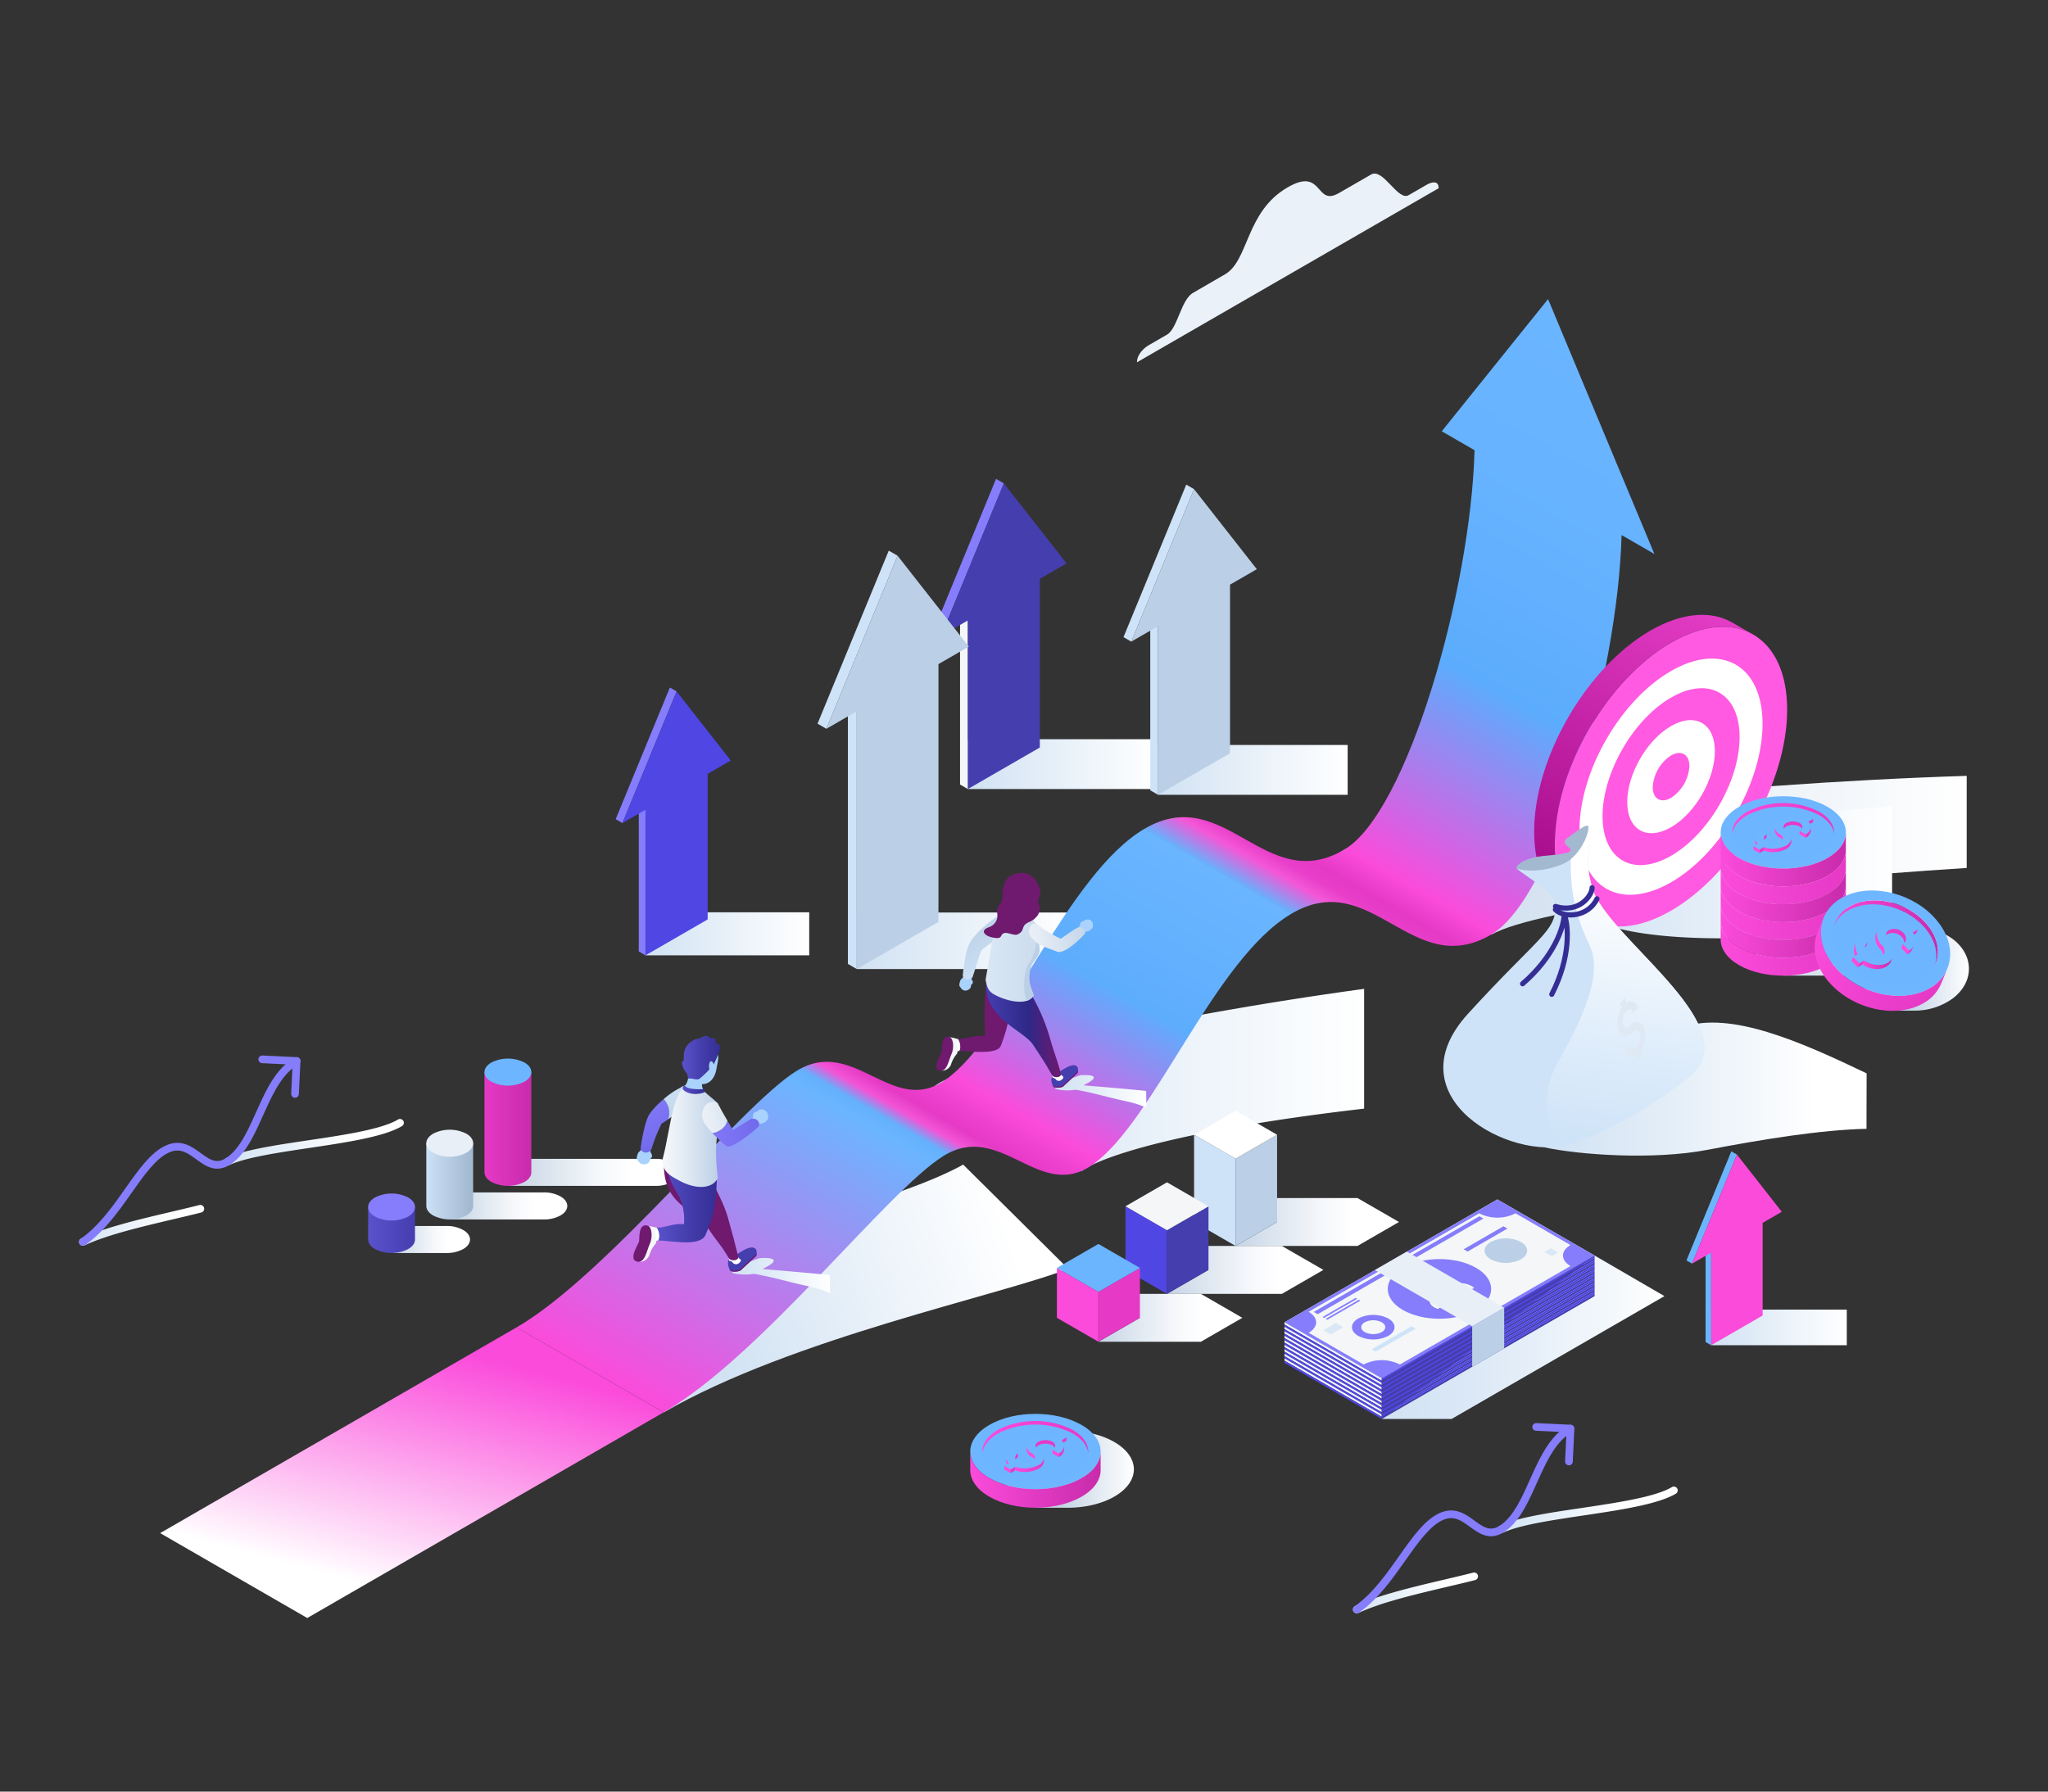<svg xmlns="http://www.w3.org/2000/svg" xmlns:xlink="http://www.w3.org/1999/xlink" viewBox="0 0 800 700" id="Peoplerunningalongascendingarrowchartandmoney"><rect x="0" y="0" width="800" height="700" fill="#333333" stroke="none"/><defs><linearGradient id="a" x1="378.07" x2="452.14" y1="298.56" y2="298.56" gradientUnits="userSpaceOnUse"><stop offset="0" stop-color="#d1e2f3" class="stopColord1d7f3 svgShape"></stop><stop offset="1" stop-color="#ffffff" class="stopColorffffff svgShape"></stop></linearGradient><linearGradient id="m" x1="252.15" x2="316.1" y1="364.85" y2="364.85" xlink:href="#a"></linearGradient><linearGradient id="n" x1="334.67" x2="418.72" y1="367.57" y2="367.57" xlink:href="#a"></linearGradient><linearGradient id="o" x1="452.36" x2="526.44" y1="300.8" y2="300.8" xlink:href="#a"></linearGradient><linearGradient id="p" x1="522.16" x2="768.25" y1="334.14" y2="334.14" gradientUnits="userSpaceOnUse"><stop offset="0" stop-color="#c4d6e9" class="stopColorc4cae9 svgShape"></stop><stop offset="1" stop-color="#ffffff" class="stopColorffffff svgShape"></stop></linearGradient><linearGradient id="q" x1="274.2" x2="391.71" y1="515.52" y2="474.13" xlink:href="#a"></linearGradient><linearGradient id="r" x1="362.47" x2="532.91" y1="421.96" y2="421.96" xlink:href="#a"></linearGradient><linearGradient id="s" x1="313.23" x2="587.94" y1="583" y2="107.17" gradientUnits="userSpaceOnUse"><stop offset="0" stop-color="#fb4bdb" class="stopColorfb944b svgShape"></stop><stop offset=".25" stop-color="#6bb5ff" class="stopColorffc16b svgShape"></stop><stop offset=".26" stop-color="#65b0fc" class="stopColorfcb765 svgShape"></stop><stop offset=".27" stop-color="#f354d6" class="stopColorf39d54 svgShape"></stop><stop offset=".28" stop-color="#e53ac6" class="stopColore5723a svgShape"></stop><stop offset=".28" stop-color="#e539c6" class="stopColore57139 svgShape"></stop><stop offset=".31" stop-color="#fb4bdb" class="stopColorfb944b svgShape"></stop><stop offset=".42" stop-color="#5dadfd" class="stopColorfdad5d svgShape"></stop><stop offset=".53" stop-color="#6bb5ff" class="stopColorffc16b svgShape"></stop><stop offset=".53" stop-color="#66b1fc" class="stopColorfcb866 svgShape"></stop><stop offset=".55" stop-color="#f457d7" class="stopColorf4a057 svgShape"></stop><stop offset=".56" stop-color="#e83ec9" class="stopColore87a3e svgShape"></stop><stop offset=".57" stop-color="#e539c6" class="stopColore57139 svgShape"></stop><stop offset=".59" stop-color="#fb4bdb" class="stopColorfb944b svgShape"></stop><stop offset=".74" stop-color="#5cacfd" class="stopColorfdad5c svgShape"></stop><stop offset=".88" stop-color="#67b3ff" class="stopColorffbc67 svgShape"></stop><stop offset="1" stop-color="#6bb5ff" class="stopColorffc16b svgShape"></stop></linearGradient><linearGradient id="t" x1="790.01" x2="673.84" y1="409.65" y2="359.34" gradientTransform="matrix(-.87 .5 1 .58 412.13 -15.82)" gradientUnits="userSpaceOnUse"><stop offset="0" stop-color="#ffffff" class="stopColorffffff svgShape"></stop><stop offset="1" stop-color="#fb4bdb" class="stopColorfb944b svgShape"></stop></linearGradient><linearGradient id="b" x1="528.51" x2="577.34" y1="622.38" y2="622.38" gradientUnits="userSpaceOnUse"><stop offset="0" stop-color="#d1e2f3" class="stopColord1d7f3 svgShape"></stop><stop offset=".08" stop-color="#d7e6f4" class="stopColord7dcf4 svgShape"></stop><stop offset=".55" stop-color="#f4f8fc" class="stopColorf4f5fc svgShape"></stop><stop offset=".82" stop-color="#ffffff" class="stopColorffffff svgShape"></stop></linearGradient><linearGradient id="c" x1="585.1" x2="655.35" y1="589.88" y2="589.88" gradientUnits="userSpaceOnUse"><stop offset="0" stop-color="#d1e2f3" class="stopColord1d7f3 svgShape"></stop><stop offset=".71" stop-color="#ffffff" class="stopColorffffff svgShape"></stop></linearGradient><linearGradient id="u" x1="30.89" x2="79.72" y1="478.76" y2="478.76" xlink:href="#b"></linearGradient><linearGradient id="v" x1="87.47" x2="157.73" y1="446.26" y2="446.26" xlink:href="#c"></linearGradient><linearGradient id="d" x1="153.49" x2="183.6" y1="484.29" y2="484.29" gradientUnits="userSpaceOnUse"><stop offset="0" stop-color="#c2d2e3" class="stopColorc2c7e3 svgShape"></stop><stop offset=".25" stop-color="#dde6ef" class="stopColordde0ef svgShape"></stop><stop offset=".54" stop-color="#f6f8fb" class="stopColorf6f7fb svgShape"></stop><stop offset=".72" stop-color="#ffffff" class="stopColorffffff svgShape"></stop></linearGradient><linearGradient id="w" x1="198.93" x2="265.26" y1="458.06" y2="458.06" xlink:href="#d"></linearGradient><linearGradient id="x" x1="176.21" x2="221.59" y1="471.17" y2="471.17" xlink:href="#d"></linearGradient><linearGradient id="y" x1="189.25" x2="207.55" y1="441.11" y2="441.11" gradientUnits="userSpaceOnUse"><stop offset="0" stop-color="#e539c6" class="stopColore57139 svgShape"></stop><stop offset="1" stop-color="#c82bab" class="stopColorc85a2b svgShape"></stop></linearGradient><linearGradient id="z" x1="166.53" x2="184.83" y1="461.57" y2="461.57" gradientUnits="userSpaceOnUse"><stop offset="0" stop-color="#cce1f6" class="stopColorccd1f6 svgShape"></stop><stop offset="1" stop-color="#a1b7ce" class="stopColora1a7ce svgShape"></stop></linearGradient><linearGradient id="A" x1="143.81" x2="162.11" y1="480.59" y2="480.59" gradientUnits="userSpaceOnUse"><stop offset="0" stop-color="#5a52cc" class="stopColor5652cc svgShape"></stop><stop offset="1" stop-color="#453eaf" class="stopColor423eaf svgShape"></stop></linearGradient><linearGradient id="e" x1="412.04" x2="447.73" y1="426.43" y2="426.43" gradientUnits="userSpaceOnUse"><stop offset="0" stop-color="#d1e2f3" class="stopColord1d7f3 svgShape"></stop><stop offset=".38" stop-color="#dfebf7" class="stopColordfe3f7 svgShape"></stop><stop offset="1" stop-color="#ffffff" class="stopColorffffff svgShape"></stop></linearGradient><linearGradient id="B" x1="897.08" x2="920.02" y1="405.08" y2="405.08" gradientTransform="matrix(-.5 -.86 -.86 .5 1191.24 947.32)" gradientUnits="userSpaceOnUse"><stop offset="0" stop-color="#cee3f8" class="stopColorced3f8 svgShape"></stop><stop offset=".88" stop-color="#bed3e8" class="stopColorbec3e8 svgShape"></stop><stop offset="1" stop-color="#bbd0e6" class="stopColorbbc0e6 svgShape"></stop></linearGradient><linearGradient id="f" x1="1230.23" x2="1242.02" y1="400.29" y2="400.29" gradientTransform="matrix(-.9 .43 .43 .9 1356.03 -476.39)" gradientUnits="userSpaceOnUse"><stop offset="0" stop-color="#453eaf" class="stopColor423eaf svgShape"></stop><stop offset="1" stop-color="#453eaf" class="stopColor423eaf svgShape"></stop></linearGradient><linearGradient id="C" x1="385.24" x2="414.47" y1="401.99" y2="401.99" gradientUnits="userSpaceOnUse"><stop offset="0" stop-color="#453eaf" class="stopColor423eaf svgShape"></stop><stop offset=".56" stop-color="#2e2888" class="stopColor2d2888 svgShape"></stop><stop offset="1" stop-color="#6f196f" class="stopColor20196f svgShape"></stop></linearGradient><linearGradient id="D" x1="824.74" x2="856.69" y1="373.04" y2="373.04" gradientTransform="rotate(2.11 620.75 -11556.017)" gradientUnits="userSpaceOnUse"><stop offset="0" stop-color="#dae7f5" class="stopColordae0f5 svgShape"></stop><stop offset=".22" stop-color="#d4e3f2" class="stopColord4daf2 svgShape"></stop><stop offset="1" stop-color="#c4d6e9" class="stopColorc4cae9 svgShape"></stop></linearGradient><linearGradient id="E" x1="599.77" x2="631.06" y1="367.55" y2="367.55" gradientTransform="matrix(-.98 .19 .19 .98 941.83 -112.23)" gradientUnits="userSpaceOnUse"><stop offset="0" stop-color="#c4d6e9" class="stopColorc4cae9 svgShape"></stop><stop offset=".61" stop-color="#e6edf5" class="stopColore6e8f5 svgShape"></stop><stop offset="1" stop-color="#f6f8fb" class="stopColorf6f6fb svgShape"></stop></linearGradient><linearGradient id="F" x1="285.83" x2="324.21" y1="498.39" y2="498.39" xlink:href="#e"></linearGradient><linearGradient id="h" x1="892.46" x2="916.13" y1="563.85" y2="563.85" gradientTransform="scale(-1 1) rotate(-61.9 216.84 1469.051)" gradientUnits="userSpaceOnUse"><stop offset="0" stop-color="#6f67e9" class="stopColor6b67e9 svgShape"></stop><stop offset=".22" stop-color="#756dee" class="stopColor706dee svgShape"></stop><stop offset="1" stop-color="#857dfb" class="stopColor807dfb svgShape"></stop></linearGradient><linearGradient id="G" x1="892.46" x2="916.13" y1="550.47" y2="550.47" gradientTransform="scale(-1 1) rotate(-61.9 216.84 1469.051)" gradientUnits="userSpaceOnUse"><stop offset="0" stop-color="#bbd0e6" class="stopColorbbc0e6 svgShape"></stop><stop offset=".12" stop-color="#bed3e8" class="stopColorbec3e8 svgShape"></stop><stop offset="1" stop-color="#cee3f8" class="stopColorced3f8 svgShape"></stop></linearGradient><linearGradient id="H" x1="1374.26" x2="1386.94" y1="410.09" y2="410.09" xlink:href="#f"></linearGradient><linearGradient id="g" x1="256.39" x2="280.03" y1="470.7" y2="470.7" gradientUnits="userSpaceOnUse"><stop offset="0" stop-color="#5a52cc" class="stopColor5652cc svgShape"></stop><stop offset=".51" stop-color="#453ead" class="stopColor443ead svgShape"></stop><stop offset="1" stop-color="#342e94" class="stopColor362e94 svgShape"></stop></linearGradient><linearGradient id="i" x1="1448.1" x2="1470.14" y1="443.51" y2="443.51" gradientTransform="matrix(-1 0 0 1 1728.99 0)" gradientUnits="userSpaceOnUse"><stop offset="0" stop-color="#bbd0e6" class="stopColorbbc0e6 svgShape"></stop><stop offset=".66" stop-color="#e6edf5" class="stopColore6e7f5 svgShape"></stop><stop offset="1" stop-color="#f6f8fb" class="stopColorf6f6fb svgShape"></stop></linearGradient><linearGradient id="I" x1="266.64" x2="275.4" y1="425.78" y2="425.78" xlink:href="#g"></linearGradient><linearGradient id="J" x1="266.4" x2="281.32" y1="413.22" y2="413.22" xlink:href="#g"></linearGradient><linearGradient id="K" x1="742.88" x2="774.03" y1="428.61" y2="428.61" gradientTransform="matrix(-.98 .18 .18 .98 950.34 -114.79)" xlink:href="#h"></linearGradient><linearGradient id="L" x1="742.88" x2="774.03" y1="421.24" y2="421.24" gradientTransform="matrix(-.98 .18 .18 .98 950.34 -114.79)" xlink:href="#i"></linearGradient><linearGradient id="M" x1="616.73" x2="739.1" y1="340.86" y2="340.86" xlink:href="#a"></linearGradient><linearGradient id="N" x1="-964.15" x2="-900.01" y1="406.37" y2="517.46" gradientTransform="matrix(-1 0 0 1 -299.39 -170.05)" gradientUnits="userSpaceOnUse"><stop offset="0" stop-color="#e33cc5" class="stopColore33c5c svgShape"></stop><stop offset=".99" stop-color="#a50b89" class="stopColorbc3153 svgShape"></stop></linearGradient><linearGradient id="O" x1="683.58" x2="755.81" y1="366.73" y2="366.73" gradientUnits="userSpaceOnUse"><stop offset=".03" stop-color="#c4d4e4" class="stopColorc4c9e4 svgShape"></stop><stop offset="1" stop-color="#ffffff" class="stopColorffffff svgShape"></stop></linearGradient><linearGradient id="j" x1="672.14" x2="721.04" y1="335.79" y2="335.79" gradientUnits="userSpaceOnUse"><stop offset="0" stop-color="#fb4bdb" class="stopColorfb944b svgShape"></stop><stop offset="1" stop-color="#c82bab" class="stopColorc85a2b svgShape"></stop></linearGradient><linearGradient id="k" x1="672.14" x2="721.04" y1="342.76" y2="342.76" gradientUnits="userSpaceOnUse"><stop offset="0" stop-color="#fb4bdb" class="stopColorfb944b svgShape"></stop><stop offset="1" stop-color="#e539c6" class="stopColore57139 svgShape"></stop></linearGradient><linearGradient id="P" x1="672.14" x2="721.04" y1="349.73" y2="349.73" xlink:href="#j"></linearGradient><linearGradient id="Q" x1="672.14" x2="721.04" y1="356.7" y2="356.7" xlink:href="#k"></linearGradient><linearGradient id="R" x1="672.14" x2="721.04" y1="363.67" y2="363.67" xlink:href="#j"></linearGradient><linearGradient id="S" x1="672.14" x2="721.04" y1="370.64" y2="370.64" xlink:href="#k"></linearGradient><linearGradient id="T" x1="676.73" x2="716.45" y1="319.85" y2="319.85" xlink:href="#k"></linearGradient><linearGradient id="U" x1="689.04" x2="699.78" y1="330.21" y2="330.21" xlink:href="#k"></linearGradient><linearGradient id="V" x1="725.89" x2="769.11" y1="378.45" y2="378.45" gradientUnits="userSpaceOnUse"><stop offset=".45" stop-color="#c2d3e5" class="stopColorc2c9e5 svgShape"></stop><stop offset="1" stop-color="#ffffff" class="stopColorffffff svgShape"></stop></linearGradient><linearGradient id="W" x1="714.5" x2="757.03" y1="367.14" y2="367.14" xlink:href="#j"></linearGradient><linearGradient id="X" x1="752.47" x2="709.59" y1="391.46" y2="363.77" gradientUnits="userSpaceOnUse"><stop offset="0" stop-color="#e539c6" class="stopColore57139 svgShape"></stop><stop offset="1" stop-color="#fb4bdb" class="stopColorfb944b svgShape"></stop></linearGradient><linearGradient id="Y" x1="727.56" x2="739.34" y1="376.37" y2="376.37" xlink:href="#j"></linearGradient><linearGradient id="Z" x1="390.9" x2="442.92" y1="574.05" y2="574.05" gradientUnits="userSpaceOnUse"><stop offset=".45" stop-color="#c4d4e4" class="stopColorc4c9e4 svgShape"></stop><stop offset="1" stop-color="#ffffff" class="stopColorffffff svgShape"></stop></linearGradient><linearGradient id="aa" x1="378.98" x2="429.93" y1="578.12" y2="578.12" xlink:href="#j"></linearGradient><linearGradient id="ab" x1="383.77" x2="425.15" y1="561.51" y2="561.51" xlink:href="#k"></linearGradient><linearGradient id="ac" x1="396.6" x2="407.78" y1="572.31" y2="572.31" xlink:href="#k"></linearGradient><linearGradient id="ad" x1="603.85" x2="709.17" y1="425.53" y2="425.53" gradientUnits="userSpaceOnUse"><stop offset="0" stop-color="#d1e2f3" class="stopColord1d7f3 svgShape"></stop><stop offset=".47" stop-color="#e4eef8" class="stopColore4e8f8 svgShape"></stop><stop offset="1" stop-color="#ffffff" class="stopColorffffff svgShape"></stop></linearGradient><linearGradient id="ae" x1="629.23" x2="643.19" y1="449.27" y2="346.17" gradientUnits="userSpaceOnUse"><stop offset="0" stop-color="#cee3f8" class="stopColorced3f8 svgShape"></stop><stop offset=".44" stop-color="#e1eefb" class="stopColore1e4fb svgShape"></stop><stop offset="1" stop-color="#ffffff" class="stopColorffffff svgShape"></stop></linearGradient><linearGradient id="af" x1="507.34" x2="617.78" y1="522.49" y2="522.49" gradientTransform="translate(32.4)" gradientUnits="userSpaceOnUse"><stop offset="0" stop-color="#d1e2f3" class="stopColord1d7f3 svgShape"></stop><stop offset=".31" stop-color="#dbe8f6" class="stopColordbdff6 svgShape"></stop><stop offset=".82" stop-color="#f4f8fc" class="stopColorf4f6fc svgShape"></stop><stop offset="1" stop-color="#ffffff" class="stopColorffffff svgShape"></stop></linearGradient><linearGradient id="l" x1="440.24" x2="504.07" y1="477.45" y2="477.45" gradientTransform="translate(42.41)" gradientUnits="userSpaceOnUse"><stop offset="0" stop-color="#c4d4e5" class="stopColorc4c9e5 svgShape"></stop><stop offset=".24" stop-color="#dde6f0" class="stopColordde0f0 svgShape"></stop><stop offset=".54" stop-color="#f6f8fb" class="stopColorf6f7fb svgShape"></stop><stop offset=".72" stop-color="#ffffff" class="stopColorffffff svgShape"></stop></linearGradient><linearGradient id="ag" x1="358.22" x2="419.31" y1="496.17" y2="496.17" gradientTransform="translate(97.64)" xlink:href="#l"></linearGradient><linearGradient id="ah" x1="276.21" x2="332.43" y1="514.89" y2="514.89" gradientTransform="translate(152.86)" xlink:href="#l"></linearGradient><linearGradient id="ai" x1="668.42" x2="721.4" y1="518.64" y2="518.64" xlink:href="#a"></linearGradient></defs><g style="isolation:isolate" fill="#010001" class="color000000 svgShape"><g fill="#010001" class="color000000 svgShape"><g data-name="Flat arrow" fill="#010001" class="color000000 svgShape"><path style="mix-blend-mode:multiply" fill="url(#a)" d="M378.07 288.82h74.07v19.47h-74.07z"></path><path fill="#f4f6f8" d="m378.07 308.29-3.05-1.76v-65.88l3.05 1.76v65.88z" class="color6b67e9 svgShape"></path><path fill="#857dfb" d="m367.61 248.45-3.05-1.76 24.52-59.59 3.05 1.76-24.52 59.59z" class="color807dfb svgShape"></path><path fill="#453eaf" d="m392.13 188.86-24.52 59.59 10.46-6.04v65.88l28.11-16.23v-65.88l10.46-6.04-24.51-31.28z" class="color423eaf svgShape"></path><path style="mix-blend-mode:multiply" fill="url(#m)" d="M252.15 356.45h63.95v16.81h-63.95z"></path><path fill="#857dfb" d="m252.15 373.26-2.63-1.52v-56.88l2.63 1.52v56.88zM243.13 321.59l-2.63-1.52 21.16-51.44 2.63 1.51-21.16 51.45z" class="color807dfb svgShape"></path><path fill="#5046e4" d="m264.29 270.14-21.16 51.45 9.02-5.21v56.88l24.28-14.02v-56.88l9.02-5.21-21.16-27.01z" class="color5652cc svgShape"></path><path style="mix-blend-mode:multiply" fill="url(#n)" d="M334.67 356.53h84.05v22.09h-84.05z"></path><path fill="#cee3f8" d="m334.67 378.62-3.46-2V275.9l3.46 2v100.72zM322.81 284.75l-3.46-2 27.82-67.61 3.45 1.99-27.81 67.62z" class="colorced3f8 svgShape"></path><path fill="#bbd0e6" d="m350.62 217.13-27.81 67.62 11.86-6.85v100.72l31.91-18.42V259.48l11.86-6.85-27.82-35.5z" class="colorbbc0e6 svgShape"></path><path style="mix-blend-mode:multiply" fill="url(#o)" d="M452.36 291.07h74.07v19.47h-74.07z"></path><path fill="#cee3f8" d="m452.36 310.54-3.04-1.76V242.9l3.04 1.76v65.88zM441.91 250.69l-3.05-1.75 24.52-59.59 3.04 1.76-24.51 59.58z" class="colorced3f8 svgShape"></path><path fill="#bbd0e6" d="m466.42 191.11-24.51 59.58 10.45-6.03v65.88l28.12-16.23v-65.88l10.46-6.04-24.52-31.28z" class="colorbbc0e6 svgShape"></path><path d="M525.09 332c-1.11.64-2.08 1.26-2.93 1.87l60.39 31.31c18.28-10.36 103.65-20.86 185.69-26.06v-35.98c-94.7 2.93-220.47 15.97-243.15 28.86Z" style="mix-blend-mode:multiply" fill="url(#p)"></path><path d="M376.22 455c-.33.2-.67.39-1 .59-23.76 12.71-73.9 25.63-135.17 41l19.21 55.26c50.14-29 131.08-45.59 158-56.12Z" style="mix-blend-mode:multiply" fill="url(#q)"></path><path d="M369.4 421.86c-12 5.61-6.23 10.49.85 15.42l-1.34-7.28 53.66 27.53a22.49 22.49 0 0 1 4.29-2.52c15.43-7.23 50.86-15.48 106-21.85v-46.8c-68.28 9.33-139.16 24.1-163.46 35.5Z" style="mix-blend-mode:multiply" fill="url(#r)"></path><path fill="url(#s)" d="m604.71 116.86-41.53 51.65L576 175.9c-1.53 55.35-26.42 141.68-50.89 156.06-31 18.22-46.66-26.61-78.08-8.11-30.2 17.79-53.38 80.77-77.61 98-20.85 14.82-35.83-17.4-58.39-3.35-22 13.73-74.18 79.88-109.25 100.13l57.46 33.18c38.25-22.09 87.22-86.41 109.25-100.13C391 437.64 406 469.86 426.86 455c24.23-17.23 47.41-80.22 77.61-98 31.42-18.5 47.11 26.34 78.08 8.12 24.47-14.39 49.36-100.71 50.89-156.06l12.81 7.39Z"></path><path fill="url(#t)" d="m120.02 632.18 139.2-80.36-57.46-33.18-139.2 80.37 57.46 33.17z"></path><path fill="url(#b)" d="M530 630.35a1.5 1.5 0 0 1-.65-2.86c9-4.24 22.79-7.49 35-10.36 3.94-.92 7.65-1.8 11.13-2.68a1.5 1.5 0 0 1 .74 2.91c-3.51.89-7.23 1.77-11.18 2.69-12 2.84-25.69 6.05-34.37 10.16a1.64 1.64 0 0 1-.67.14Z"></path><path fill="url(#c)" d="M586.6 598.94a1.5 1.5 0 0 1-.64-2.86c6.7-3.14 19-5 32-6.91 14.09-2.11 28.66-4.28 35.15-8.15a1.5 1.5 0 0 1 1.53 2.58c-7 4.17-21.86 6.39-36.24 8.53-12.21 1.83-24.84 3.71-31.15 6.67a1.41 1.41 0 0 1-.65.14Z"></path><path fill="none" stroke="#857dfb" stroke-linecap="round" stroke-linejoin="round" stroke-width="3" d="M530 628.85c14.56-10.26 22.06-31.38 33-36.32 10.48-4.71 14.53 11.35 24.21 4.47 11.26-8 13.1-31.5 26.21-38.83" class="colorStroke807dfb svgStroke"></path><path fill="none" stroke="#857dfb" stroke-linecap="round" stroke-linejoin="round" stroke-width="3" d="m600.06 557.52 13.42.65-.62 12.86" class="colorStroke807dfb svgStroke"></path><path fill="url(#u)" d="M32.39 486.73a1.5 1.5 0 0 1-.64-2.86c9-4.24 22.79-7.49 35-10.36 3.93-.92 7.65-1.8 11.13-2.68a1.5 1.5 0 0 1 .74 2.91c-3.51.89-7.24 1.76-11.18 2.69-12 2.84-25.69 6.05-34.38 10.15a1.43 1.43 0 0 1-.67.15Z"></path><path fill="url(#v)" d="M89 455.32a1.5 1.5 0 0 1-.64-2.86c6.7-3.14 19-5 32-6.92 14.09-2.1 28.65-4.27 35.14-8.14a1.5 1.5 0 1 1 1.5 2.6c-7 4.17-21.86 6.39-36.24 8.53-12.21 1.83-24.84 3.71-31.15 6.67a1.44 1.44 0 0 1-.61.12Z"></path><path fill="none" stroke="#857dfb" stroke-linecap="round" stroke-linejoin="round" stroke-width="3" d="M32.39 485.23C47 475 54.45 453.85 65.44 448.91c10.48-4.71 14.52 11.35 24.21 4.47 11.25-8 13.1-31.5 26.21-38.84" class="colorStroke807dfb svgStroke"></path><path fill="none" stroke="#857dfb" stroke-linecap="round" stroke-linejoin="round" stroke-width="3" d="m102.44 413.9 13.42.64-.62 12.87" class="colorStroke807dfb svgStroke"></path><path d="M180.91 480.56a13.19 13.19 0 0 0-6.46-1.55h-21v10.56h21a13.25 13.25 0 0 0 6.47-1.54c1.78-1 2.68-2.39 2.68-3.74s-.9-2.7-2.69-3.73Z" style="mix-blend-mode:multiply" fill="url(#d)"></path><path d="M262.58 454.32a13.19 13.19 0 0 0-6.46-1.54h-57.19v10.56h57.19a13.19 13.19 0 0 0 6.46-1.55c1.79-1 2.68-2.38 2.68-3.73s-.89-2.7-2.68-3.74Z" style="mix-blend-mode:multiply" fill="url(#w)"></path><path d="M218.91 467.44a13.19 13.19 0 0 0-6.46-1.55h-36.24v10.57h36.24a13.19 13.19 0 0 0 6.46-1.55c1.79-1 2.68-2.38 2.68-3.73s-.89-2.71-2.68-3.74Z" style="mix-blend-mode:multiply" fill="url(#x)"></path><path fill="url(#y)" d="M189.25 418.89v39.17c0 1.35.9 2.7 2.68 3.73a14.32 14.32 0 0 0 12.94 0c1.78-1 2.68-2.38 2.68-3.73v-39.17Z"></path><path fill="#6db6ff" d="M191.93 415.15a14.32 14.32 0 0 1 12.94 0c1.78 1 2.68 2.38 2.68 3.74s-.9 2.7-2.68 3.73a14.32 14.32 0 0 1-12.94 0c-1.78-1-2.68-2.38-2.68-3.73s.9-2.71 2.68-3.74Z" class="colorffaf6d svgShape"></path><path fill="url(#z)" d="M166.53 446.67v24.51c0 1.35.9 2.7 2.68 3.73a14.32 14.32 0 0 0 12.94 0c1.78-1 2.68-2.38 2.68-3.73v-24.51Z"></path><path fill="#e8eff7" d="M169.21 442.94a14.32 14.32 0 0 1 12.94 0c1.78 1 2.68 2.38 2.68 3.73s-.9 2.71-2.68 3.74a14.32 14.32 0 0 1-12.94 0c-1.78-1-2.68-2.38-2.68-3.74s.9-2.67 2.68-3.73Z" class="colore8ecf7 svgShape"></path><path fill="url(#A)" d="M143.81 471.6v12.69c0 1.35.9 2.7 2.68 3.74a14.32 14.32 0 0 0 12.94 0c1.78-1 2.68-2.39 2.68-3.74V471.6Z"></path><path fill="#857dfb" d="M146.49 467.87a14.26 14.26 0 0 1 12.94 0c1.78 1 2.68 2.38 2.68 3.73s-.9 2.7-2.68 3.74a14.32 14.32 0 0 1-12.94 0c-1.78-1-2.68-2.39-2.68-3.74s.9-2.7 2.68-3.73Z" class="color807dfb svgShape"></path><path d="m447.73 426.24-1.81-.19c-11.86-1.11-14.06-1.28-22.69-2l1.84-1c2.91-1.61 3.45-3.11-1.75-3h-.81l-.4.06-.36.08-4 1.45-4.35 1.55a1.55 1.55 0 0 0-1.31 1.65 1 1 0 0 0 .27.5 1.21 1.21 0 0 0 .37.22l.24.06a19.14 19.14 0 0 0 6.79.19h.7c8.37 1.58 10.33 2.49 20.57 4.72a38.6 38.6 0 0 1 6.74 2.24Z" style="mix-blend-mode:multiply" fill="url(#e)"></path><path fill="#a9d2fc" d="M379.46 381.3c-.28 1.56.65 1.68.55 2.54s-.67.72-.7 1.14a1.78 1.78 0 0 1-1 1.69 2.06 2.06 0 0 1-3-.71c-.43-.62-.93-.72-.18-2.84.31-.86 1.13-.72 1.48-2.47a13.82 13.82 0 0 0 2.85.65Z" class="colorfcd1a9 svgShape"></path><path fill="url(#B)" d="M395 358.54c1.36 1.52 1.23 2.72.5 3.49-1.57 1.19-11.29 8.61-12 9.08-1 1.93-2.13 6.41-3.5 10.42-.62 1.81-3.91 1.47-3.92-.49 0-.87 1.11-9.23 2.28-11.62 1.34-3.88 9-10.36 11.87-11.62 2.55-1.15 3.4-.8 4.77.74Z"></path><path fill="#ffffff" d="M374.08 405.93a14.74 14.74 0 0 1-1.73-.21s-.29 6 2.4 4.85c.89-.39.54-4.64-.67-4.64Z" class="colorffffff svgShape"></path><path fill="#6f196f" d="M385.26 384.13c2.83.05 7.45 2.32 10.28 2.37-1.05 10-1.57 14.14-4.58 22.07-1.39 3.65-11.56 2.1-16.25 2.06.81-.93.37-3.85-.63-4.7 2.56.28 6.94-1.68 10.73-1.21a124.57 124.57 0 0 1 .45-20.59Z" class="color20196f svgShape"></path><path fill="#f4f6f8" d="M368 418.33a3.77 3.77 0 0 0 3.53-2.53 11.77 11.77 0 0 1 2.25-4.06c.47-.54.24-2.32-.17-3.75-.19-.67.56-1.48.17-1.94s-2.25-.7-2.79-.79a21 21 0 0 1-1.44 5.69Z" class="color6b67e9 svgShape"></path><path fill="#6f196f" d="M371 405.26c1.5.49 1.74 4.38.66 6.62s-1.74 7.34-4.79 6.38.78-6.35 1-7.43-.37-6.7 3.13-5.57Z" class="color20196f svgShape"></path><path fill="url(#f)" d="M411.4 424.48c-1.91-4 .66-4.73.66-4.73s.82-.45 3.85-2.28c2.79-1.68 5.4-2 5.21 1a1.49 1.49 0 0 1-.33.9l-5.2 4.85c-.59.89-3.78 1.06-4.19.26Z"></path><path fill="#6f196f" d="M411.23 424.11c.06.12.1.24.17.37.41.8 3.59.63 4.19-.25l5.2-4.85a1.49 1.49 0 0 0 .33-.9l-5.71 5.34c-.6.87-3.69 1.05-4.18.29Z" class="color20196f svgShape"></path><path fill="#ffffff" d="M411.06 419.26a26.5 26.5 0 0 1 3.29.25 1.45 1.45 0 0 0 .3.62.3.3 0 0 1 .08.08c.54.28 1.11.76 0 1.64a1.62 1.62 0 0 1-2.12.1 2 2 0 0 0-.78-.69 1.74 1.74 0 0 0-.68-.19.2.2 0 0 0 0-.06s-.38-1.71-.09-1.75Z" class="colorffffff svgShape"></path><path fill="url(#C)" d="M403.33 389.43c-2.72.4-15.28-6.7-18-6.3-1.48 14.75 14.36 19.17 18.23 25.09s4.7 7.1 7.45 11.95c.73 1 3.2.95 3.46-.34-1.53-6.12-2.34-7.16-4.43-14.57a75.07 75.07 0 0 0-6.71-15.83Z"></path><path fill="url(#D)" d="M402.06 357.83c-2.27-1.93-3.5-3-4.62-3.29-9.22-2.24-9.78 14.37-12.44 28.21.54 3.53 1.44 4.61 3.12 5.68 4.07 2.37 13.08 5.06 15.68.47-1.55-4.26-2.41-6-1.27-10.54.7-2.82 2.79-3.63 3.59-6.85-.06-.77-.95-9.81-1.13-10.45-1.72-1.63-2.17-2.58-2.93-3.23Z"></path><path fill="#bbd0e6" d="M406.12 371.51c0-.5-.43-4.48-.74-7.39-.08 1.37-.88 8.95-3.38 12.2s-2.33 12.07-.93 14.71a4.65 4.65 0 0 0 2.75-2.12c-1.55-4.26-2.41-6-1.27-10.54.68-2.83 2.77-3.64 3.57-6.86Z" class="colorbbc0e6 svgShape"></path><path fill="#6f196f" d="M406.28 347.71c-.65-2.83-3.3-7.47-8.4-6.56-4.93.87-6.21 4-6.28 8.94 0 3.14-1.37 2.75-2 4.92-.4 1.32.54 3.18-.56 5a4.94 4.94 0 0 1-2.75 2.25c-3.75 1.41-1.4 3.31.77 3.87 5.25 1.36 3.16-1.22 5.45-1.6 1.34-.22 3.74 1.14 5 .55 2.51-1.18 1.66-2.57 2.87-3.79s2.6-1 4.33-2.91a4.88 4.88 0 0 0 1-5.52c-.63-1.49 1.07-2.95.57-5.15Z" class="color20196f svgShape"></path><path fill="#a9d2fc" d="M421 362.8c1-1 .78-1.88 1.29-2.49s.88-.19 1.12-.5.49-.59 1.61-.53a1.88 1.88 0 0 1 1.88 2.11c0 .69.34 1-1.33 2.25-.67.5-1.22 0-2.38 1.11a13.73 13.73 0 0 0-2.19-1.95Z" class="colorfcd1a9 svgShape"></path><path fill="url(#E)" d="M402.06 363c.53-2.07 2.08-2.51 2.93-1.93a46.33 46.33 0 0 0 9.39 5.7c1.28-.83 2.9-2.11 6.24-4.16 1.9-1.17 4.07 1.18 2.86 2.55-.53.6-7.23 7.68-10.5 6.71-4.28-1.76-6.61-2.21-9-4.38-1.59-1.56-2.39-2.66-1.92-4.49Z"></path><path d="m324.21 498.19-1.94-.2c-12.76-1.2-15.12-1.38-24.4-2.15l2-1.1c3.13-1.73 3.71-3.35-1.88-3.23-.27 0-.57 0-.87.05a3 3 0 0 0-.43.06 1.93 1.93 0 0 0-.38.09l-4.36 1.56-4.67 1.67a1.66 1.66 0 0 0-1.41 1.77 1 1 0 0 0 .29.53 1.22 1.22 0 0 0 .4.24 1 1 0 0 0 .26.06 20.43 20.43 0 0 0 7.3.21h.75c9 1.7 11.11 2.68 22.12 5.08a41.93 41.93 0 0 1 7.25 2.41Z" style="mix-blend-mode:multiply" fill="url(#F)"></path><path fill="#a9d2fc" d="M254.09 448.76c-.35 1.6.73 2.11.6 3s-.72.72-.77 1.15a1.85 1.85 0 0 1-1.12 1.73 2.7 2.7 0 0 1-3.52-1c-.42-.66-.94-.79-.08-3 .35-.88 1.2-.7 1.62-2.5a15.36 15.36 0 0 0 3.27.62Z" class="colorfcd1a9 svgShape"></path><path fill="url(#h)" d="M259.22 429.47c-2.75 2.32-5.37 5.07-6.17 7.14-1.3 2.44-2.77 11.08-2.79 12 0 2 3.51 2.5 4.29.13a64 64 0 0 1 3.86-9.67c.22-.13 1.23-.82 2.62-1.75a7.68 7.68 0 0 0-1.81-7.85Z"></path><path fill="url(#G)" d="M271.13 426.41c-1.35-1.63-2.75-3.32-5.35-1.43a30.74 30.74 0 0 0-6.56 4.49 7.68 7.68 0 0 1 1.78 7.83c3.48-2.36 9.28-6.34 10.48-7.18.81-.78 1-2.07-.35-3.71Z"></path><path fill="url(#H)" d="M285.14 496.3c-2.05-4.25.71-5.09.71-5.09s.89-.48 4.14-2.45c3-1.81 5.81-2.14 5.6 1.09a1.61 1.61 0 0 1-.35 1l-5.59 5.15c-.65 1-4.07 1.16-4.51.3Z"></path><path fill="#6f196f" d="M285 495.9c.06.13.11.26.18.4.44.86 3.86.67 4.51-.27l5.59-5.21a1.61 1.61 0 0 0 .35-1l-6.14 5.74c-.68.96-4 1.15-4.49.34Z" class="color20196f svgShape"></path><path fill="#ffffff" d="M284.78 490.69a26.2 26.2 0 0 1 3.53.26 1.6 1.6 0 0 0 .33.67l.08.08c.58.31 1.19.83 0 1.77a1.76 1.76 0 0 1-2.29.11 2.13 2.13 0 0 0-.83-.74 1.81 1.81 0 0 0-.74-.21.35.35 0 0 0 0-.06s-.4-1.85-.08-1.88Z" class="colorffffff svgShape"></path><path fill="#6f196f" d="M276.46 458.61c-2.92.42-14.19-4.79-17.11-4.36-.5 17.06 12.41 18.26 16.56 24.62s5.86 7.58 8.81 12.8c.79 1.1 3.44 1 3.72-.37-1.64-6.59-1.83-7.52-4.08-15.49-1.43-5.07-4.15-10.25-7.9-17.2Z" class="color20196f svgShape"></path><path fill="#ffffff" d="M256.39 479.62a16.31 16.31 0 0 1-1.85-.22s-.32 6.48 2.57 5.22c.96-.42.58-5-.72-5Z" class="colorffffff svgShape"></path><path fill="url(#g)" d="M261.19 456c3.05.05 15.8 4.31 18.84 4.37-.4 11.47-1.18 14.44-4.43 22.09-2.06 4.84-13.48 2.26-18.53 2.22.87-1 .4-4.14-.68-5.06 2.75.3 6.72-1.8 10.8-1.3a22.16 22.16 0 0 0-1.53-10c-1.94-4.21-5.02-7.27-4.47-12.32Z"></path><path fill="#f4f6f8" d="M249.9 493a4 4 0 0 0 3.79-2.72 12.61 12.61 0 0 1 2.42-4.36c.51-.59.26-2.51-.18-4-.2-.73.61-1.59.18-2.09s-2.42-.76-3-.84a22.54 22.54 0 0 1-1.54 6.11Z" class="color6b67e9 svgShape"></path><path fill="#6f196f" d="M253.11 478.91c1.61.51 1.87 4.7.71 7.11s-1.87 7.89-5.15 6.86.84-6.83 1-8-.36-7.2 3.44-5.97Z" class="color20196f svgShape"></path><path fill="url(#i)" d="M265.15 461.18c6.33 3.55 13 3.56 15.21-.81-.84-8.13-1.09-13.53.54-21.32-.48-4.31-.82-5-.27-7.47-.2-.84-2.79-2.64-4.67-4.36-2-1.86-3.42-3.63-4.47-3.84-8.65-1.77-9.32 17.11-12.6 29.29-.41 5.25 3.11 6.76 6.26 8.51Z"></path><path fill="#a9d2fc" d="M267 424.66c1.88-1.35 2-4.29 2-6.16a9 9 0 0 1-.05-3.23c.65-4.06 3.8-7.16 6.93-6.43 6.32 1.46 4.64 4.64 4 8.7-.6 3.76-2.72 6.08-5.65 6.06a4.23 4.23 0 0 0 1 2.94c-2.11 1.27-5.19.67-6.41.12s-2.7-1.09-1.82-2Z" class="colorfcd1a9 svgShape"></path><path fill="url(#I)" d="M275.4 426.7a7.61 7.61 0 0 0-.46-1.2c-.56.12-6.73.38-7.36-1.36-.64.19-.8.37-.93.95-.24 1.11 3.8 3.56 8.75 1.61Z"></path><path fill="url(#J)" d="M271.28 406.2c.9-.47 1.72-.23 2.22-.55 1.19-.73 2.32-1.2 2.95-.85a6.79 6.79 0 0 1 .89.71c.62.62 1.9-.7 2.2.9a6.35 6.35 0 0 1 .11 1.25c3 .38 1.51 3.1-.88 8.33 0-1.08-1.81-2.81-1.81 1 0 .4.3.48 0 1a35 35 0 0 1-3.12 3c-1.58 1.58-2.5.16-5.11.45a4.15 4.15 0 0 0-.69-2.38 7 7 0 0 1-1.68-4.3c2.06.24-1.54-5.23 4.92-8.56Z"></path><path fill="#a9d2fc" d="M293.42 437.64c1.15-1.14.52-2.14 1.11-2.81s1-.21 1.26-.54a1.79 1.79 0 0 1 1.85-.83 2.65 2.65 0 0 1 2.4 2.69c0 .77.37 1.15-1.51 2.5-.76.54-1.38-.06-2.69 1.21a14.9 14.9 0 0 0-2.42-2.22Z" class="colorfcd1a9 svgShape"></path><path fill="url(#K)" d="M293 437.41c-3.76 2.26-5.2 3.22-6.64 4.13-.48-.74-1.32-2.11-2.22-3.64-1 3.16-3.41 4.34-5.87 4.77a54.49 54.49 0 0 0 5.3 5c1.92 2 12-6.7 12.6-7.37 1.4-1.51-1-4.17-3.17-2.89Z"></path><path fill="url(#L)" d="M284.17 437.9c-1.34-2.28-2.84-4.91-3.54-6.32-.5-1-1.68-1.55-3.65-.77s-3.39 3.7-2.39 6.75c.3 1.12 1.84 3.1 3.71 5.11 2.46-.43 4.9-1.61 5.87-4.77Z"></path><path d="M739.1 315.1c-44.1 2.9-90.56 13.17-111.64 25.34-25 14.46-4.73 26.18 45.36 26.18a419.76 419.76 0 0 0 66.28-5.69Z" style="mix-blend-mode:multiply" fill="url(#M)"></path><path fill="#ff5ae1" d="M698.11 277.27c0-28.92-20.31-40.65-45.35-26.19s-45.35 49.63-45.35 78.55 20.3 40.65 45.34 26.19 45.35-49.63 45.36-78.55Z" class="colorff5a72 svgShape"></path><path fill="url(#N)" d="m612.63 354.33 8 4.64c-8.18-4.75-13.24-14.9-13.24-29.34 0-28.92 20.3-64.09 45.35-78.55 12.51-7.22 23.84-7.91 32-3.18l-8.11-4.68c-8.21-4.73-19.54-4-32 3.19-25 14.46-45.35 49.63-45.35 78.54 0 14.48 5.1 24.66 13.35 29.38Zm8.13 4.7Z"></path><path fill="#ffffff" d="M688.5 282.81c0-22.79-16-32-35.74-20.64S617 301.29 617 324.09s16 32 35.75 20.64 35.75-39.12 35.75-61.92Z" class="colorffffff svgShape"></path><path fill="#ff5ae1" d="M679.53 288c0-17.07-12-24-26.77-15.45S626 301.83 626 318.9s12 24 26.78 15.46 26.75-29.29 26.75-46.36Z" class="colorff5a72 svgShape"></path><path fill="#ffffff" d="M669.87 293.57c0-10.91-7.67-15.33-17.12-9.88s-17.1 18.73-17.11 29.64 7.67 15.33 17.12 9.88 17.11-18.73 17.11-29.64Z" class="colorffffff svgShape"></path><path fill="#ff5ae1" d="M659.92 299.32c0-4.57-3.21-6.42-7.17-4.14a15.84 15.84 0 0 0-7.15 12.4c0 4.57 3.2 6.42 7.16 4.14a15.88 15.88 0 0 0 7.16-12.4Z" class="colorff5a72 svgShape"></path><path d="M748.44 356.5c-5.22-3-12.16-4.4-19-4.2h-33v1.75a28.27 28.27 0 0 0-5.65 2.45c-9.72 5.65-9.66 14.81.12 20.45a27.57 27.57 0 0 0 5.53 2.4v1.83h35.16c6.16-.1 12.27-1.5 17-4.22 9.67-5.65 9.63-14.81-.16-20.46Z" style="mix-blend-mode:multiply" fill="url(#O)"></path><path fill="#6eb6ff" d="M672.14 325.24c0-3.61 2.38-7.22 7.16-10s11-4.14 17.29-4.14 12.52 1.38 17.29 4.14 7.16 6.37 7.16 10-2.38 7.23-7.16 10-11 4.13-17.29 4.13-12.52-1.38-17.29-4.13-7.16-6.39-7.16-10Z" class="colorffcb6e svgShape"></path><path fill="url(#j)" d="M713.88 335.23c-4.77 2.75-11 4.13-17.29 4.13s-12.52-1.38-17.29-4.13-7.16-6.38-7.16-10v7c0 3.61 2.38 7.23 7.16 10s11 4.13 17.29 4.13 12.52-1.38 17.29-4.13 7.17-6.38 7.16-10v-7c.01 3.62-2.38 7.24-7.16 10Z"></path><path fill="url(#k)" d="M713.88 342.2c-4.77 2.75-11 4.13-17.29 4.13s-12.52-1.33-17.29-4.13-7.16-6.38-7.16-10v7c0 3.61 2.38 7.23 7.16 10s11 4.13 17.29 4.13 12.52-1.38 17.29-4.13 7.17-6.38 7.16-10v-7c.01 3.62-2.38 7.24-7.16 10Z"></path><path fill="url(#P)" d="M713.88 349.17c-4.77 2.75-11 4.13-17.29 4.13s-12.52-1.38-17.29-4.13-7.16-6.38-7.16-10v7c0 3.62 2.38 7.23 7.16 10s11 4.13 17.29 4.13 12.52-1.38 17.29-4.13 7.17-6.37 7.16-10v-7c.01 3.62-2.38 7.24-7.16 10Z"></path><path fill="url(#Q)" d="M713.88 356.14c-4.77 2.75-11 4.13-17.29 4.13s-12.52-1.38-17.29-4.13-7.16-6.37-7.16-10v7c0 3.62 2.38 7.23 7.16 10s11 4.13 17.29 4.13 12.52-1.38 17.29-4.13 7.17-6.37 7.16-10v-7c.01 3.63-2.38 7.24-7.16 10Z"></path><path fill="url(#R)" d="M713.88 363.11c-4.77 2.76-11 4.13-17.29 4.13s-12.52-1.37-17.29-4.13-7.16-6.37-7.16-10v7c0 3.62 2.38 7.23 7.16 10s11 4.13 17.29 4.13 12.52-1.38 17.29-4.13 7.17-6.37 7.16-10v-7c.01 3.63-2.38 7.24-7.16 10Z"></path><path fill="url(#S)" d="M713.88 370.08c-4.77 2.76-11 4.13-17.29 4.13s-12.52-1.37-17.29-4.13-7.16-6.37-7.16-10v7c0 3.62 2.38 7.23 7.16 10s11 4.13 17.29 4.13 12.52-1.37 17.29-4.13 7.17-6.37 7.16-10v-7c.01 3.63-2.38 7.24-7.16 10Z"></path><path fill="#6db6ff" d="M682.55 333.35a31 31 0 0 0 28.08 0c3.58-2.07 5.51-4.72 5.78-7.43-.27-2.7-2.2-5.36-5.78-7.43a31.1 31.1 0 0 0-28.08 0c-3.58 2.07-5.5 4.73-5.78 7.43.28 2.71 2.23 5.36 5.78 7.43Z" class="colorffaf6d svgShape"></path><path fill="url(#T)" d="M682.55 318.49a31.1 31.1 0 0 1 28.08 0c3.58 2.07 5.51 4.73 5.78 7.43a5.07 5.07 0 0 0 0-.68c0-2.93-1.94-5.87-5.82-8.11a31 31 0 0 0-28.08 0c-3.88 2.24-5.82 5.18-5.82 8.11a5.17 5.17 0 0 0 0 .68c.36-2.7 2.31-5.36 5.86-7.43Z"></path><path fill="#e539c6" d="m706.37 322.32 1.88-1.08v-1.36l-1.88 1.09v1.35z" class="colore57139 svgShape"></path><path fill="#6eb6ff" d="M697.71 324.6a1.87 1.87 0 0 1-1.09-1.52 1.84 1.84 0 0 1 1.09-1.51 5.76 5.76 0 0 1 5.24 0c1.45.83 1.45 2.19 0 3l2.38 1.37c2.35-1.35 2.7-3.43 1-5l1.88-1.09-2.38-1.37-1.83 1.11a11.22 11.22 0 0 0-8.66.61 3 3 0 0 0 0 5.77c1.45.84 1.45 2.19 0 3a5.85 5.85 0 0 1-5.25 0c-1.44-.84-1.44-2.19 0-3l-2.38-1.37c-2.34 1.35-2.69 3.43-1 5l-1.73 1 2.38 1.38 1.73-1a11.24 11.24 0 0 0 8.67-.59c2.71-1.61 2.71-4.2-.05-5.79Z" class="colorffcb6e svgShape"></path><path fill="#fb4bdb" d="m684.93 331.96 2.38 1.37v-1.35l-2.38-1.38v1.36z" class="colorfb944b svgShape"></path><path fill="#e539c6" d="m687.31 333.33 1.73-1v-1.36l-1.73 1.01v1.35z" class="colore57139 svgShape"></path><path fill="#fb4bdb" d="m702.95 325.95 2.39 1.38v-1.36l-2.39-1.37v1.35z" class="colorfb944b svgShape"></path><path fill="#e539c6" d="M690.08 327.33V326c-1 .59-1.32 1.45-.89 2.19a2.4 2.4 0 0 1 .89-.86Z" class="colore57139 svgShape"></path><path fill="#fb4bdb" d="M685.64 327.42V329a2.49 2.49 0 0 0 .29 1.08l.72-.42a3 3 0 0 1-1-2.18ZM695.33 327.33a2.4 2.4 0 0 1 .89.83c.43-.74.14-1.6-.89-2.19a3.51 3.51 0 0 1-2.07-2.89v1.36a3.51 3.51 0 0 0 2.07 2.89Z" class="colorfb944b svgShape"></path><path fill="#fb05ce" d="M699.78 327.48Z" class="colorfbba05 svgShape"></path><path fill="#e539c6" d="M707.39 323.08a3.46 3.46 0 0 1-2.06 2.89v1.36a3.44 3.44 0 0 0 2.06-3v-1.29Z" class="colore57139 svgShape"></path><path fill="url(#U)" d="M697.71 330.38a11.24 11.24 0 0 1-8.71.62v1.36a11.24 11.24 0 0 0 8.67-.6 3.54 3.54 0 0 0 2.07-2.86v-1.38a3.55 3.55 0 0 1-2.03 2.86Z"></path><path fill="#e539c6" d="M703 321.57a5.76 5.76 0 0 0-5.24 0 1.84 1.84 0 0 0-1.09 1.51 1.37 1.37 0 0 0 .19.68 2.52 2.52 0 0 1 .9-.83 5.76 5.76 0 0 1 5.24 0 2.44 2.44 0 0 1 .9.83c.38-.76.1-1.6-.9-2.19Z" class="colore57139 svgShape"></path><path d="M762.73 366.84a25.81 25.81 0 0 0-16.43-4.77h-9.24v2a22.08 22.08 0 0 0-4.9 2.78c-8.4 6.41-8.36 16.81.11 23.22a22.37 22.37 0 0 0 4.79 2.72v2.08h11.09a25.31 25.31 0 0 0 14.68-4.8c8.41-6.42 8.37-16.82-.1-23.23Z" style="mix-blend-mode:multiply" fill="url(#V)"></path><path fill="url(#W)" d="M751.48 359.8a27.19 27.19 0 0 0-10.41-6.49c-6.43-2.23-13.44-2.09-18.6.91a12.72 12.72 0 0 0-5.54 6.15l-2.43 5.88a12.72 12.72 0 0 1 5.5-6.15 20.32 20.32 0 0 1 11.76-2.36 27.75 27.75 0 0 1 17.25 7.94c5.23 5.31 6.74 11.73 4.64 16.82l2.43-5.88c2.14-5.09.63-11.51-4.6-16.82Z"></path><path fill="#6db6ff" d="M750.83 361.37c7.75 7.87 7.34 18.17-.9 23s-21.26 2.28-29-5.59-7.34-18.18.9-23 21.25-2.29 29 5.59Z" class="colorffaf6d svgShape"></path><path fill="url(#X)" d="m760.66 378.48-2.43 5.88a15.73 15.73 0 0 1-6.84 7.58c-10.17 5.91-26.15 2.83-35.7-6.87-6.44-6.55-8.31-14.43-5.73-20.68l2.43-5.88c-2.58 6.25-.71 14.13 5.73 20.68 9.55 9.7 25.53 12.78 35.7 6.87a15.73 15.73 0 0 0 6.84-7.58Z"></path><path fill="#6eb6ff" d="M754.93 357.8c9.55 9.7 9.05 22.35-1.11 28.26s-26.15 2.83-35.7-6.87-9-22.36 1.11-28.26 26.15-2.84 35.7 6.87Zm-33.36 19.38c7.75 7.87 20.76 10.38 29 5.59s8.66-15.1.91-23-20.76-10.38-29-5.58-8.65 15.09-.9 23Z" class="colorffcb6e svgShape"></path><path fill="#fb4bdb" d="m724.64 373.45 1.13-.65a5.26 5.26 0 0 1-.68-4.68l-.64 1.54a5 5 0 0 0 .19 3.79ZM734.5 370.86a3.32 3.32 0 0 1 1.06 2.37c1-1 .86-2.65-.41-3.94a6.31 6.31 0 0 1-2-4.61 4.33 4.33 0 0 1 .38-1.64l-.62 1.49a4.31 4.31 0 0 0-.42 1.71 6.31 6.31 0 0 0 2.01 4.62Z" class="colorfb944b svgShape"></path><path fill="#e539c6" d="M729.6 368.22a2.35 2.35 0 0 0-1.24 2 2.51 2.51 0 0 1 .59-.46ZM747.12 364.28a6.12 6.12 0 0 1 .48.91l.93-.54.64-1.56Z" class="colore57139 svgShape"></path><path fill="#fb4bdb" d="m743.3 368.85-.65 1.57 2.44 2.47.65-1.56-2.44-2.48z" class="colorfb944b svgShape"></path><path fill="#e539c6" d="m745.74 371.33-.65 1.57a4.72 4.72 0 0 0 2-2.18l.63-1.54a4.64 4.64 0 0 1-1.98 2.15Z" class="colore57139 svgShape"></path><path fill="#6eb6ff" d="m749.17 363.09-2 1.19c1.66 2.62 1.17 5.56-1.38 7.05l-2.44-2.48c1.58-.91 1.65-2.89.17-4.39a4.87 4.87 0 0 0-5.55-1.07 2.32 2.32 0 0 0-1.24 2 3.36 3.36 0 0 0 1.06 2.43c2.83 2.87 2.68 6.63-.32 8.37-2.57 1.49-6.39 1-9.21-.89l-1.9 1.1-2.43-2.47 1.89-1.1c-1.66-2.62-1.18-5.57 1.39-7.06l2.44 2.48c-1.59.92-1.66 2.89-.18 4.4a4.89 4.89 0 0 0 5.56 1.07c1.57-.92 1.65-2.89.17-4.4a6.31 6.31 0 0 1-2-4.61 4.48 4.48 0 0 1 2.36-3.77c2.56-1.49 6.38-1 9.2.89l2.05-1.19Z" class="colorffcb6e svgShape"></path><path fill="#fb4bdb" d="m723.88 373.89-.65 1.57 2.44 2.48.64-1.57-2.43-2.48z" class="colorfb944b svgShape"></path><path fill="#e539c6" d="m726.31 376.37-.64 1.57 1.89-1.1.65-1.57-1.9 1.1z" class="colore57139 svgShape"></path><path fill="url(#Y)" d="M739 374.67a4.3 4.3 0 0 1-.38.49 4.89 4.89 0 0 1-1.23 1c-2.57 1.49-6.39 1-9.21-.89l-.65 1.57c2.83 1.93 6.64 2.38 9.21.89a4.73 4.73 0 0 0 1.91-2l.66-1.6a3.35 3.35 0 0 1-.31.54Z"></path><path fill="#e539c6" d="M743.9 368.38c1-1 .84-2.64-.43-3.92a4.87 4.87 0 0 0-5.55-1.07 2.32 2.32 0 0 0-1.24 2v.05a2.74 2.74 0 0 1 .59-.46 4.9 4.9 0 0 1 5.56 1.07 3.39 3.39 0 0 1 1 2.28Z" class="colore57139 svgShape"></path><path d="M435.24 563.39c-5.44-3.14-12.67-4.59-19.77-4.37h-11.13v1.82a28.94 28.94 0 0 0-5.89 2.55c-10.12 5.88-10.06 15.42.13 21.31a30.26 30.26 0 0 0 5.76 2.5v1.9h13.35c6.42-.11 12.79-1.56 17.67-4.4 10.12-5.89 10.07-15.43-.12-21.31Z" style="mix-blend-mode:multiply" fill="url(#Z)"></path><path fill="#6eb6ff" d="M379 567.13c0-3.76 2.49-7.52 7.46-10.4s11.5-4.31 18-4.31 13 1.44 18 4.31 7.46 6.64 7.46 10.4-2.48 7.53-7.46 10.4-11.49 4.31-18 4.31-13-1.43-18-4.31-7.46-6.63-7.46-10.4Z" class="colorffcf6e svgShape"></path><path fill="url(#aa)" d="M422.47 577.53c-5 2.88-11.49 4.31-18 4.31s-13-1.43-18-4.31-7.47-6.63-7.47-10.4v7.26c0 3.77 2.49 7.53 7.47 10.4s11.49 4.31 18 4.31 13-1.43 18-4.31 7.46-6.63 7.46-10.4v-7.26c0 3.77-2.48 7.53-7.46 10.4Z"></path><path fill="#6db6ff" d="M389.83 575.58a32.33 32.33 0 0 0 29.26 0c3.72-2.15 5.73-4.92 6-7.74-.29-2.82-2.3-5.58-6-7.74a32.33 32.33 0 0 0-29.26 0c-3.73 2.16-5.73 4.92-6 7.74.27 2.82 2.27 5.59 6 7.74Z" class="colorffaf6d svgShape"></path><path fill="url(#ab)" d="M389.83 560.1a32.33 32.33 0 0 1 29.26 0c3.72 2.16 5.73 4.92 6 7.74v-.71c0-3.06-2-6.11-6.06-8.44a32.33 32.33 0 0 0-29.26 0c-4 2.33-6.06 5.38-6.06 8.44a5.63 5.63 0 0 0 0 .71c.39-2.84 2.39-5.58 6.12-7.74Z"></path><path fill="#e539c6" d="m414.65 564.09 1.96-1.13v-1.41l-1.96 1.13v1.41z" class="colore57139 svgShape"></path><path fill="#6eb6ff" d="M405.62 566.46a1.66 1.66 0 0 1 0-3.15 6.06 6.06 0 0 1 5.47 0c1.5.87 1.5 2.28 0 3.15l2.47 1.43c2.45-1.41 2.81-3.58 1.09-5.21l2-1.13-2.48-1.43-2 1.13a11.69 11.69 0 0 0-9 .63 3.17 3.17 0 0 0 0 6c1.51.87 1.51 2.29 0 3.16a6 6 0 0 1-5.46 0c-1.51-.87-1.51-2.29 0-3.16l-2.48-1.43c-2.45 1.41-2.8 3.58-1.08 5.21l-1.81 1 2.48 1.44 1.81-1a11.7 11.7 0 0 0 9-.62c2.87-1.66 2.87-4.36-.01-6.02Z" class="colorffcf6e svgShape"></path><path fill="#fb4bdb" d="m392.31 574.13 2.48 1.43v-1.41l-2.48-1.43v1.41z" class="colorfb944b svgShape"></path><path fill="#e539c6" d="m394.79 575.56 1.81-1.04v-1.42l-1.81 1.05v1.41z" class="colore57139 svgShape"></path><path fill="#fb4bdb" d="m411.09 567.88 2.47 1.43v-1.42l-2.47-1.43v1.42z" class="colorfb944b svgShape"></path><path fill="#e539c6" d="M397.68 569.31v-1.42c-1.07.62-1.38 1.51-.93 2.29a2.46 2.46 0 0 1 .93-.87Z" class="colore57139 svgShape"></path><path fill="#fb4bdb" d="M393.05 569.4v1.6a2.59 2.59 0 0 0 .31 1.12l.75-.44a3 3 0 0 1-1.06-2.27ZM403.14 569.31a2.39 2.39 0 0 1 .93.87c.45-.78.14-1.67-.93-2.29a3.66 3.66 0 0 1-2.16-3v1.42a3.67 3.67 0 0 0 2.16 3Z" class="colorfb944b svgShape"></path><path fill="#fb05ce" d="M407.78 569.46Z" class="colorfbba05 svgShape"></path><path fill="#e539c6" d="M415.71 564.88a3.61 3.61 0 0 1-2.15 3v1.42a3.6 3.6 0 0 0 2.15-3.09v-1.34Z" class="colore57139 svgShape"></path><path fill="url(#ac)" d="M405.62 572.48a11.7 11.7 0 0 1-9 .62v1.42a11.66 11.66 0 0 0 9-.63 3.68 3.68 0 0 0 2.16-3v-1.43a3.66 3.66 0 0 1-2.16 3.02Z"></path><path fill="#e539c6" d="M411.09 563.31a6.06 6.06 0 0 0-5.47 0 1.91 1.91 0 0 0-1.13 1.57 1.39 1.39 0 0 0 .2.71 2.54 2.54 0 0 1 .93-.87 6.06 6.06 0 0 1 5.47 0 2.43 2.43 0 0 1 .92.87c.45-.78.15-1.66-.92-2.28Z" class="colore57139 svgShape"></path><path d="M729.15 419.37c-26-12.45-52.94-24.35-71.63-18.13-8.76 2.93-35.59 34.6-45.43 45.3-.3.33-8.72 1.36-9 1.71 13.91 3 42.73 5.06 63.91 1 21.62-4.12 44.05-7.79 62.1-8.21Z" style="mix-blend-mode:multiply" fill="url(#ad)"></path><path fill="#cee3f8" d="M661.46 419.15c-5.06 5.06-29.88 22.27-48.41 28-22.56 6.91-69.49-18.32-39.58-51.1 27.2-29.82 34.14-32 34.14-41.85 0-5.18-8.18-9.45-15.08-14.75 12.29 0 23.33-5.26 28-16.21 1.23 10.31-1.94 11.81 1.43 23.64 5.44 19.19 59.04 52.71 39.5 72.27Z" class="colorced3f8 svgShape"></path><path d="M619.77 324.74c-.15.31-.31.6-.48.9l-.16.29a25.47 25.47 0 0 1-1.43 2.22 1.33 1.33 0 0 0-.14.19c-.24.31-.48.62-.73.92l-.09.11a22.94 22.94 0 0 1-1.83 2l-.07.07c-.32.3-.65.6-1 .89a20.86 20.86 0 0 0-.27 3.38c0 11.46.86 19.74 7.45 33.86 5.21 11.16-3 28.92-12.69 45.82-7 12.22-4.29 29.7 3 32.18.6-.13 1.18-.28 1.75-.45 18.53-5.68 43.35-22.89 48.41-28 19.56-19.56-34.06-53.08-39.54-72.32-3.37-11.83-.2-13.33-1.43-23.64-.17.41-.36.82-.55 1.22Z" style="mix-blend-mode:multiply" fill="url(#ae)"></path><path fill="#a3b9d0" d="M592.53 339.4c-1-.31 1.56-4.27 11.29-5.06 18.88-1.52 3.47-3.56 8.39-6.88 2.25-1.51 8.28-6.62 8.28-4.27 0 3.61-3.87 11.6-9.61 14.2s-13.19 3.61-18.35 2.01Z" class="colora3a9d0 svgShape"></path><path fill="none" stroke="#342e94" stroke-linecap="round" stroke-linejoin="round" stroke-width="2" d="M607.57 355.4c3.58 3.58 13 2.78 16.24-4.23M621.92 346.83c0 3-5.06 10.18-14.31 7.32M611 357.18c0 4.75-3.83 16.51-16.25 27.19M611 357.18c1.78 4.4 2.66 16.73-4.84 31.31" class="colorStroke362e94 svgStroke"></path><path fill="#dfe9f4" d="M637.67 403.38a1.56 1.56 0 0 1 2.89.65 5.7 5.7 0 0 1-1.13 5c-1.11 1.2-2.41.9-2.89-.66l-1.82 2c.78 2.53 2.69 3.3 4.54 2.07l.63 2 1.83-2-.63-2a11 11 0 0 0 1.29-8.39 3 3 0 0 0-5.51-1.24c-1.11 1.2-2.4.9-2.89-.66a5.69 5.69 0 0 1 1.13-5c1.11-1.2 2.4-.91 2.89.65l1.82-2c-.79-2.53-2.7-3.31-4.55-2.07l-.58-1.87-1.82 2 .58 1.86a11 11 0 0 0-1.29 8.4c.92 2.99 3.39 3.55 5.51 1.26Z" class="colordfe4f4 svgShape"></path><path fill="#eaf1f9" d="m557.41 72.12-7.17 4.14c-4.19 2.42-10-10.78-14.64-8.08L523 75.44c-9.37 5.4-6-10.34-20-2.25-16.47 9.5-15.12 28.59-24.49 34L466 114.44c-4.69 2.71-6 13.9-10.15 16.32l-7.17 4.14c-1.56.9-4.55 3.39-4.55 6.65l58.92-34 58.91-34c.04-3.29-2.96-2.33-4.55-1.43Z" class="coloreaeef9 svgShape"></path><path style="mix-blend-mode:multiply" fill="url(#af)" d="M539.74 554.42h27.27l83.16-48.01-27.27-15.85-83.16 63.86z"></path><path fill="#f4f6f8" d="m622.9 490.56-83.16 48.01-37.99-21.93 83.16-48.01 37.99 21.93z" class="colorf6f6fb svgShape"></path><path fill="#857dfb" d="m501.75 516.64 38 21.93 83.16-48-38-21.93Zm76.08-42.58a15.65 15.65 0 0 0 14.17 0l21.48 12.4c-3.91 2.26-3.91 5.93 0 8.19l-66.65 38.48a15.68 15.68 0 0 0-14.18 0l-21.48-12.4c3.92-2.26 3.92-5.92 0-8.19Z" class="color807dfb svgShape"></path><path fill="#857dfb" d="M548 511.84c-7.88-4.55-7.88-11.94 0-16.49s20.68-4.55 28.57 0 7.89 11.94 0 16.49-20.64 4.56-28.57 0Z" class="color807dfb svgShape"></path><path fill="#f4f6f8" d="M564.54 502.44a2.31 2.31 0 0 0-1.24-2.44l-1.09-.64a8.05 8.05 0 0 0-7.31-.07c-2 1.14-1.93 3 .12 4.22l1.15.67a8.3 8.3 0 0 0 4.23.72c-1.26.83-4.25 4.58 1.24 6.52l14.23-8.22c-3.74-3.15-9.87-1.49-11.33-.76Z" class="colorf6f6fb svgShape"></path><path fill="#857dfb" d="M530.55 515.16c-3.25 1.87-3.25 4.91 0 6.78a12.94 12.94 0 0 0 11.75 0c3.25-1.87 3.25-4.91 0-6.78a12.94 12.94 0 0 0-11.75 0Zm9.2 5.31a7.33 7.33 0 0 1-6.64 0c-1.84-1.06-1.84-2.78 0-3.84a7.33 7.33 0 0 1 6.64 0c1.83 1.06 1.83 2.78 0 3.84Z" class="color807dfb svgShape"></path><path fill="#bbd0e6" d="M594.1 485.25a13 13 0 0 0-11.75 0c-3.25 1.87-3.25 4.91 0 6.79a13 13 0 0 0 11.75 0c3.25-1.88 3.25-4.92 0-6.79Z" class="colorbbc0e6 svgShape"></path><path fill="#cee3f8" d="m535.85 527.19 15.53-8.97 1.55.89-15.53 8.97-1.55-.89z" class="colorced3f8 svgShape"></path><path fill="#857dfb" d="m516.61 514.58 12.93-7.47.61.35-12.94 7.46-.6-.34zM517.86 515.3l12.94-7.47.6.35-12.93 7.47-.61-.35zM513.16 512.59l64.73-37.38 1.56.9-64.74 37.37-1.55-.89zM571.75 488.1l15.53-8.97 1.55.89-15.53 8.97-1.55-.89z" class="color807dfb svgShape"></path><path fill="#dae7f5" d="m524.67 518.55-4.91 2.84-2.84-1.64 4.92-2.84 2.83 1.64zM608.59 489.36l-2.46 1.42-2.83-1.64 2.45-1.42 2.84 1.64z" class="colordae0f5 svgShape"></path><path fill="#f4f6f8" d="m501.75 517.52 37.99 21.93v-.88l-37.99-21.93v.88z" class="color6b67e9 svgShape"></path><path fill="#5046e4" d="m539.74 539.45 83.16-48.01v-.88l-83.16 48.01v.88zM501.75 518.4l37.99 21.93v-.88l-37.99-21.93v.88z" class="color5652cc svgShape"></path><path fill="#453eaf" d="m539.74 540.33 83.16-48.01v-.88l-83.16 48.01v.88z" class="color423eaf svgShape"></path><path fill="#f4f6f8" d="m501.75 519.28 37.99 21.93v-.88l-37.99-21.93v.88z" class="color6b67e9 svgShape"></path><path fill="#5046e4" d="m539.74 541.21 83.16-48.01v-.88l-83.16 48.01v.88zM501.75 520.16l37.99 21.93v-.88l-37.99-21.93v.88z" class="color5652cc svgShape"></path><path fill="#453eaf" d="m539.74 542.09 83.16-48.01v-.88l-83.16 48.01v.88z" class="color423eaf svgShape"></path><path fill="#f4f6f8" d="m501.75 521.04 37.99 21.93v-.88l-37.99-21.93v.88z" class="color6b67e9 svgShape"></path><path fill="#5046e4" d="m539.74 542.97 83.16-48.01v-.88l-83.16 48.01v.88zM501.75 521.92l37.99 21.93v-.88l-37.99-21.93v.88z" class="color5652cc svgShape"></path><path fill="#453eaf" d="m539.74 543.85 83.16-48.01v-.88l-83.16 48.01v.88z" class="color423eaf svgShape"></path><path fill="#f4f6f8" d="m501.75 522.8 37.99 21.93v-.88l-37.99-21.93v.88z" class="color6b67e9 svgShape"></path><path fill="#5046e4" d="m539.74 544.73 83.16-48.01v-.88l-83.16 48.01v.88zM501.75 523.68l37.99 21.93v-.88l-37.99-21.93v.88z" class="color5652cc svgShape"></path><path fill="#453eaf" d="m539.74 545.61 83.16-48.01v-.88l-83.16 48.01v.88z" class="color423eaf svgShape"></path><path fill="#f4f6f8" d="m501.75 524.56 37.99 21.93v-.88l-37.99-21.93v.88z" class="color6b67e9 svgShape"></path><path fill="#5046e4" d="m539.74 546.49 83.16-48.01v-.88l-83.16 48.01v.88zM501.75 525.45l37.99 21.93v-.89l-37.99-21.93v.89z" class="color5652cc svgShape"></path><path fill="#453eaf" d="m539.74 547.38 83.16-48.02v-.88l-83.16 48.01v.89z" class="color423eaf svgShape"></path><path fill="#f4f6f8" d="m501.75 526.33 37.99 21.92v-.87l-37.99-21.93v.88z" class="color6b67e9 svgShape"></path><path fill="#5046e4" d="m539.74 548.25 83.16-48.01v-.88l-83.16 48.02v.87zM501.75 527.21l37.99 21.93v-.89l-37.99-21.92v.88z" class="color5652cc svgShape"></path><path fill="#453eaf" d="m539.74 549.14 83.16-48.02v-.88l-83.16 48.01v.89z" class="color423eaf svgShape"></path><path fill="#f4f6f8" d="m501.75 528.09 37.99 21.93v-.88l-37.99-21.93v.88z" class="color6b67e9 svgShape"></path><path fill="#5046e4" d="m539.74 550.02 83.16-48.01v-.88l-83.16 48.01v.88zM501.75 528.97l37.99 21.93v-.88l-37.99-21.93v.88z" class="color5652cc svgShape"></path><path fill="#453eaf" d="m539.74 550.9 83.16-48.01v-.88l-83.16 48.01v.88z" class="color423eaf svgShape"></path><path fill="#f4f6f8" d="m501.75 529.85 37.99 21.93v-.88l-37.99-21.93v.88z" class="color6b67e9 svgShape"></path><path fill="#5046e4" d="m539.74 551.78 83.16-48.01v-.88l-83.16 48.01v.88zM501.75 530.73l37.99 21.93v-.88l-37.99-21.93v.88z" class="color5652cc svgShape"></path><path fill="#453eaf" d="m539.74 552.66 83.16-48.01v-.88l-83.16 48.01v.88z" class="color423eaf svgShape"></path><path fill="#f4f6f8" d="m501.75 531.61 37.99 21.93v-.88l-37.99-21.93v.88z" class="color6b67e9 svgShape"></path><path fill="#5046e4" d="m539.74 553.54 83.16-48.01v-.88l-83.16 48.01v.88zM501.75 532.49l37.99 21.93v-.88l-37.99-21.93v.88z" class="color5652cc svgShape"></path><path fill="#453eaf" d="m539.74 554.42 83.16-48.01v-.88l-83.16 48.01v.88z" class="color423eaf svgShape"></path><path fill="#bbd0e6" d="m587.57 526.81-12.5 7.22v-15.86l12.5-7.22v15.86z" class="colorbbc0e6 svgShape"></path><path fill="#e8eff7" d="m549.58 489.02-12.5 7.22 37.99 21.93 12.5-7.22-37.99-21.93z" class="colore8ecf7 svgShape"></path><path style="mix-blend-mode:multiply" fill="url(#l)" d="M530.26 468.09h-47.61l16.22 9.36-16.22 9.36h47.61l16.22-9.36-16.22-9.36z"></path><path style="mix-blend-mode:multiply" fill="url(#ag)" d="M500.74 486.81h-44.88l16.21 9.36-16.21 9.36h44.88l16.21-9.36-16.21-9.36z"></path><path style="mix-blend-mode:multiply" fill="url(#ah)" d="M469.08 505.53h-40.01l16.21 9.36-16.21 9.36h40.01l16.21-9.36-16.21-9.36z"></path><path fill="#cee3f8" d="m466.44 443.36 16.21 9.36v34.09l-16.21-9.36v-34.09z" class="colorced3f8 svgShape"></path><path fill="#bbd0e6" d="m498.86 443.36-16.21 9.36v34.09l16.21-9.36v-34.09z" class="colorbbc0e6 svgShape"></path><path fill="#ffffff" d="m482.65 434-16.21 9.36 16.21 9.36 16.21-9.36-16.21-9.36z" class="colorffffff svgShape"></path><path fill="#5046e4" d="m439.65 471.31 16.21 9.36v24.86l-16.21-9.36v-24.86z" class="color5652cc svgShape"></path><path fill="#453eaf" d="m472.07 471.31-16.21 9.36v24.86l16.21-9.36v-24.86z" class="color423eaf svgShape"></path><path fill="#f4f6f8" d="m455.86 461.95-16.21 9.36 16.21 9.36 16.21-9.36-16.21-9.36z" class="color6b67e9 svgShape"></path><path fill="#fb4bdb" d="m412.86 495.39 16.21 9.36v19.5l-16.21-9.36v-19.5z" class="colorfb944b svgShape"></path><path fill="#e539c6" d="m445.28 495.39-16.21 9.36v19.5l16.21-9.36v-19.5z" class="colore57139 svgShape"></path><path fill="#6bb5ff" d="m429.07 486.03-16.21 9.36 16.21 9.36 16.21-9.36-16.21-9.36z" class="colorffc16b svgShape"></path><path style="mix-blend-mode:multiply" fill="url(#ai)" d="M668.42 511.68h52.98v13.92h-52.98z"></path><path fill="#6bb5ff" d="m668.42 525.6-2.18-1.25v-36.21l2.18 1.26v36.2zM660.95 493.72l-2.18-1.26 17.53-42.62 2.18 1.26-17.53 42.62z" class="colorffc16b svgShape"></path><path fill="#fb4bdb" d="m678.48 451.1-17.53 42.62 7.47-4.32v36.2l20.11-11.61v-36.2l7.48-4.32-17.53-22.37z" class="colorfb944b svgShape"></path></g></g></g></svg>